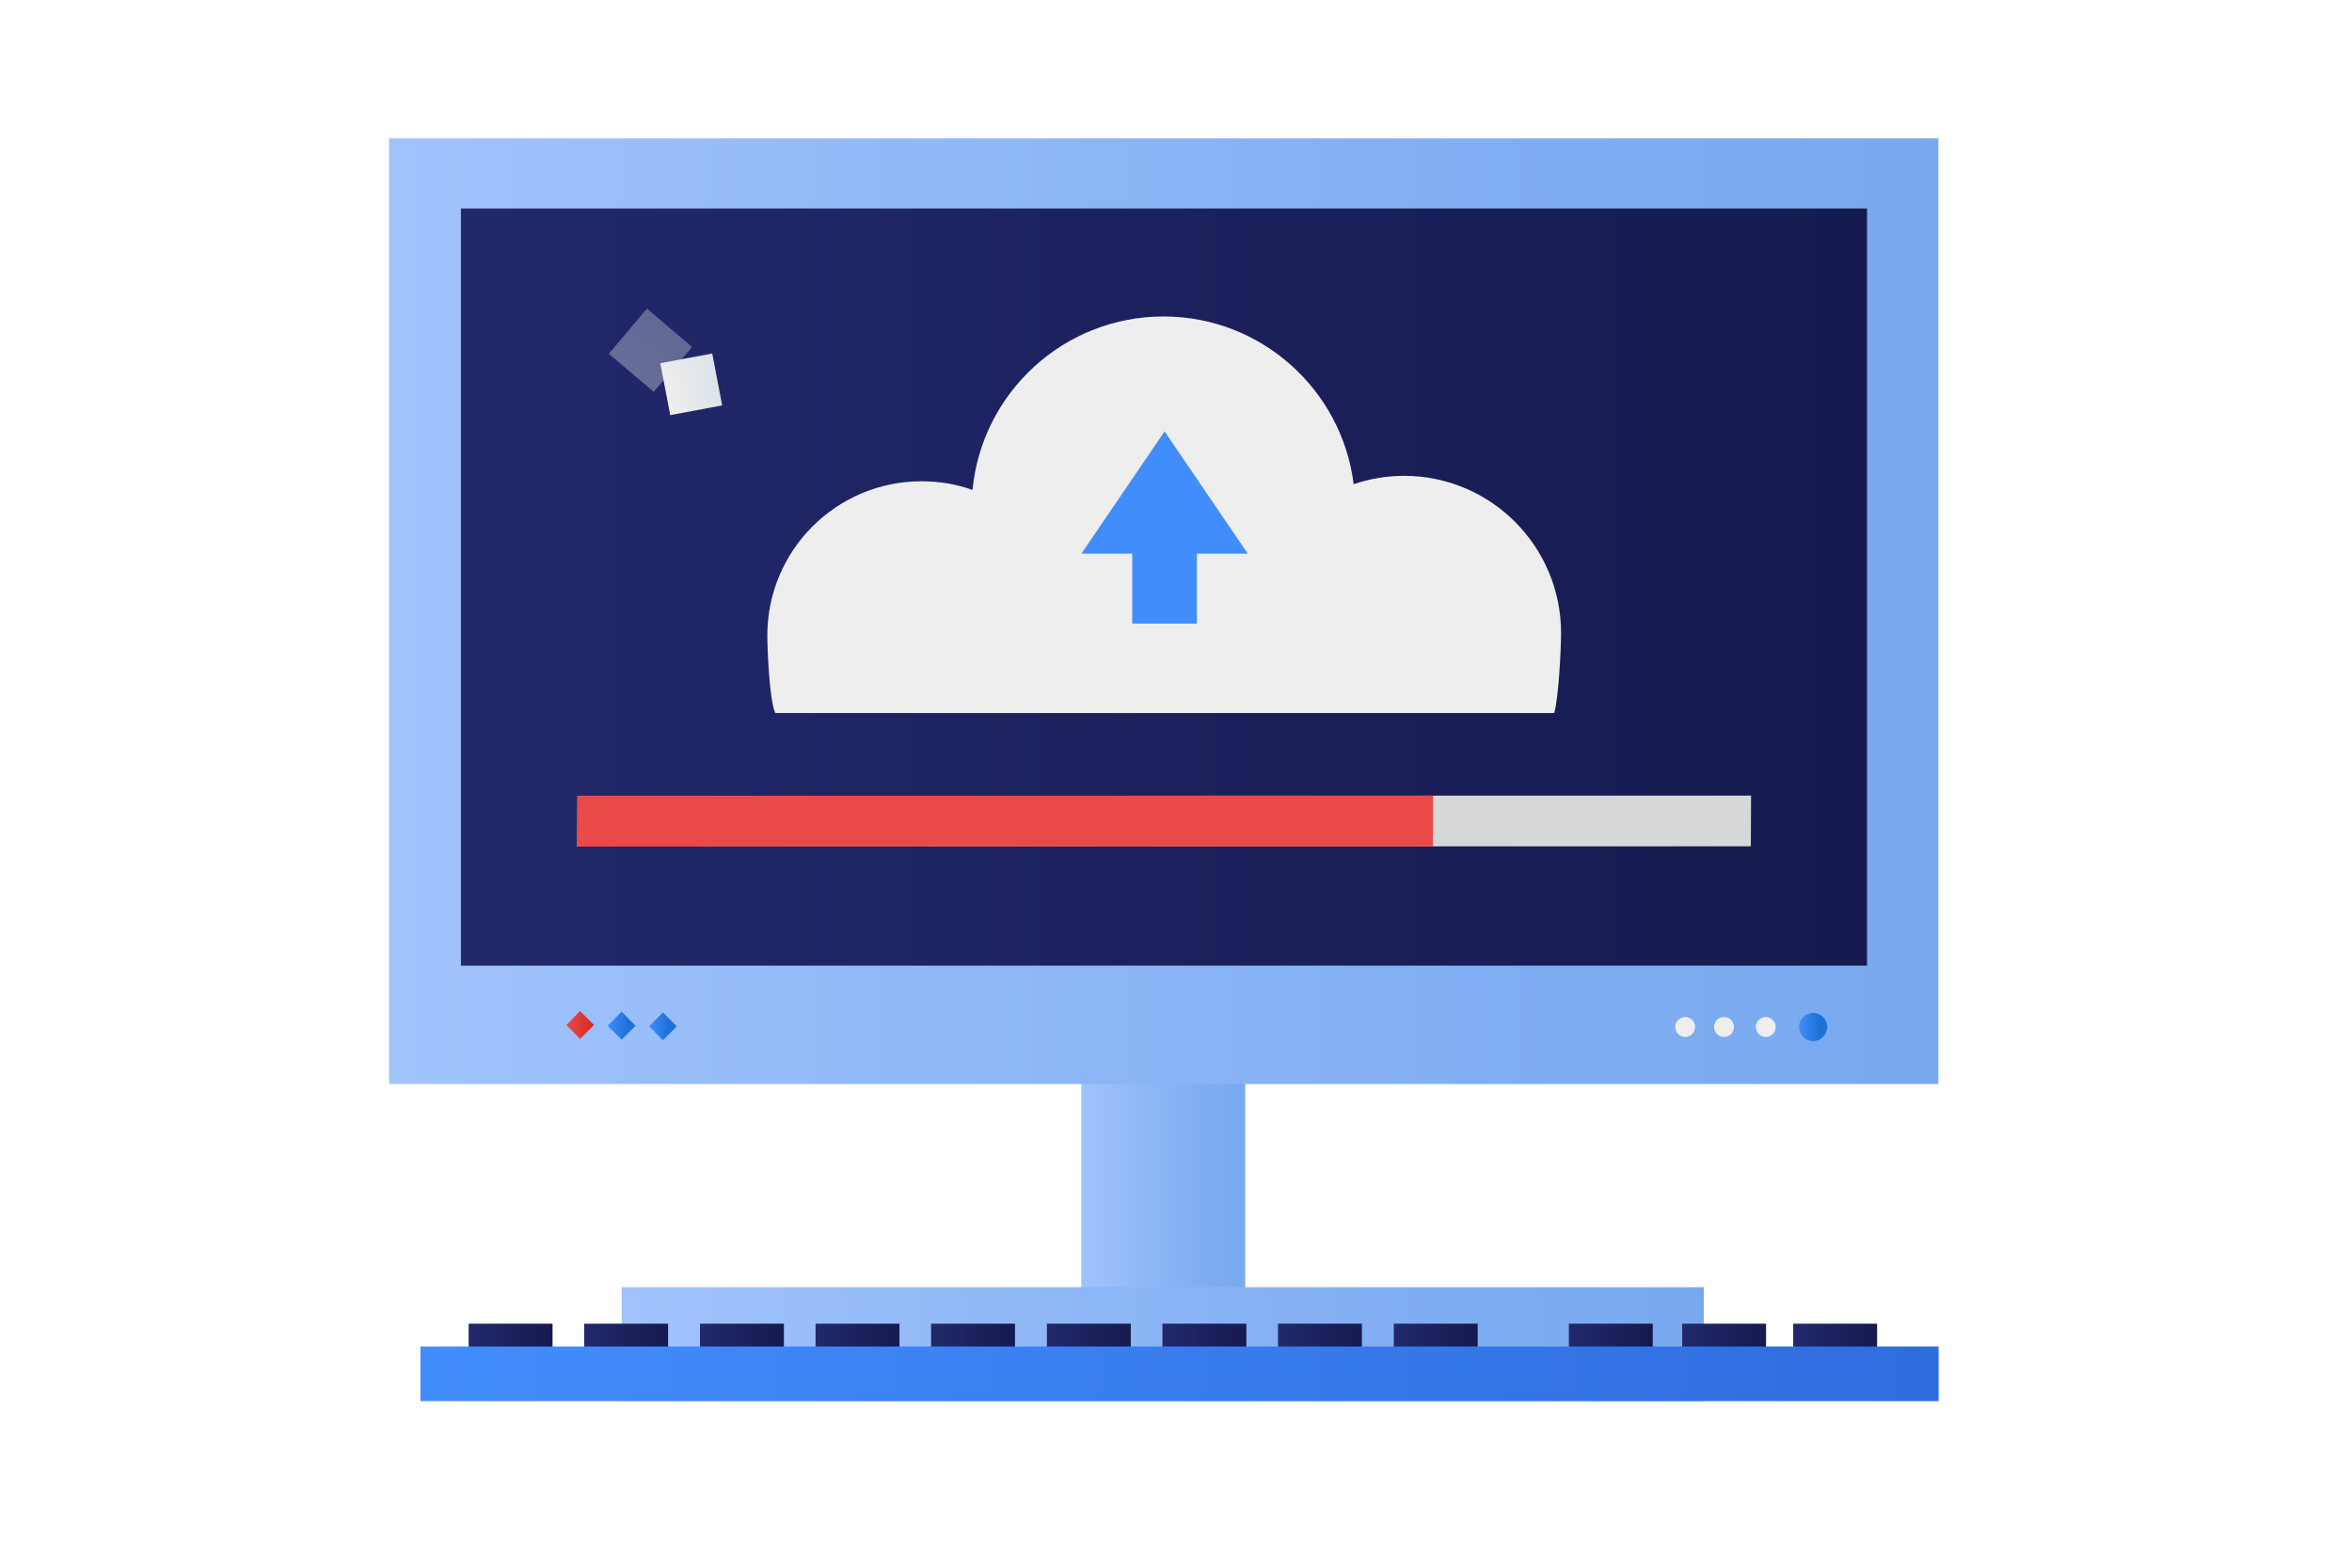 <svg xmlns="http://www.w3.org/2000/svg" version="1.1" viewBox="0 0 3000 2000" width="3000" height="2000">
<defs/><!--ITEM: Illustration component 1--><g transform="translate(496.25 176.25) rotate(0.0 988.125 805.625)  scale(3.097 3.094)"><svg width="638.1" height="520.7" viewBox="0.0 0.0 638.1 520.7"><linearGradient id="a-i1"><stop offset="0" stop-color="#a1c3fc" fill="#000000"/><stop offset=".696" stop-color="#81aef2" fill="#000000"/><stop offset="1" stop-color="#78a9ef" fill="#000000"/></linearGradient><linearGradient xmlns:xlink="http://www.w3.org/1999/xlink" id="b-i1" gradientUnits="userSpaceOnUse" x1="285.053" x2="352.588" xlink:href="#a-i1" y1="389.105" y2="389.105"/><linearGradient xmlns:xlink="http://www.w3.org/1999/xlink" id="c-i1" gradientUnits="userSpaceOnUse" x1="0" x2="638.065" xlink:href="#a-i1" y1="195.082" y2="195.082"/><linearGradient xmlns:xlink="http://www.w3.org/1999/xlink" id="d-i1" gradientUnits="userSpaceOnUse" x1="95.759" x2="541.456" xlink:href="#a-i1" y1="497.27" y2="497.27"/><linearGradient id="e-i1" gradientUnits="userSpaceOnUse" x1="29.631" x2="608.734" y1="185.161" y2="185.161"><stop offset="0" stop-color="#23286b" fill="#000000"/><stop offset="1" stop-color="#151a4f" fill="#000000"/></linearGradient><linearGradient id="f-i1"><stop offset="0" stop-color="#428dfc" fill="#000000"/><stop offset=".699" stop-color="#1d72d8" fill="#000000"/></linearGradient><linearGradient xmlns:xlink="http://www.w3.org/1999/xlink" id="g-i1" gradientUnits="userSpaceOnUse" x1="580.636" x2="592.311" xlink:href="#f-i1" y1="366.532" y2="366.532"/><linearGradient id="h-i1"><stop offset="0" stop-color="#eee" fill="#000000"/><stop offset="1" stop-color="#dce3ea" fill="#000000"/></linearGradient><linearGradient xmlns:xlink="http://www.w3.org/1999/xlink" id="i-i1" gradientTransform="matrix(.983 -.186 .186 .983 -244.306 752.411)" gradientUnits="userSpaceOnUse" x1="472.49" x2="494.281" xlink:href="#h-i1" y1="-570.975" y2="-570.975"/><linearGradient xmlns:xlink="http://www.w3.org/1999/xlink" id="j-i1" gradientTransform="matrix(.646 -.763 .763 .646 95.953 3551.511)" gradientUnits="userSpaceOnUse" x1="2640.115" x2="2664.456" xlink:href="#h-i1" y1="-2228.214" y2="-2228.214"/><linearGradient id="k-i1" gradientUnits="userSpaceOnUse" x1="72.97" x2="84.418" y1="365.67" y2="365.67"><stop offset="0" stop-color="#e94a47" fill="#000000"/><stop offset="1" stop-color="#d62929" fill="#000000"/></linearGradient><linearGradient xmlns:xlink="http://www.w3.org/1999/xlink" id="l-i1" gradientUnits="userSpaceOnUse" x1="90.035" x2="101.483" xlink:href="#f-i1" y1="365.958" y2="365.958"/><linearGradient xmlns:xlink="http://www.w3.org/1999/xlink" id="m-i1" gradientUnits="userSpaceOnUse" x1="107.1" x2="118.548" xlink:href="#f-i1" y1="366.245" y2="366.245"/><path d="m285.1 265.6h67.5v247.1h-67.5z" fill="url(#b-i1)"/><path d="m0 .1h638.1v389.9h-638.1z" fill="url(#c-i1)"/><path d="m95.8 473.8h445.7v46.9h-445.7z" fill="url(#d-i1)"/><path d="m29.6 29h579.1v312.2h-579.1z" fill="url(#e-i1)"/><circle cx="586.5" cy="366.5" fill="url(#g-i1)" r="5.8"/><g fill="#eee"><circle cx="567" cy="366.5" r="4.1"/><circle cx="549.8" cy="366.5" r="4.1"/><circle cx="533.8" cy="366.5" r="4.1"/></g><path d="m137.2 110.2-21.4 4-4.1-21.4 21.4-4z" fill="url(#i-i1)"/><path d="m124.8 86.1-15.8 18.5-18.5-15.7 15.7-18.6z" fill="url(#j-i1)" opacity=".35"/><path d="m84.4 365.7-5.7 5.7-5.7-5.7 5.7-5.8z" fill="url(#k-i1)"/><path d="m101.5 366-5.7 5.7-5.8-5.7 5.8-5.8z" fill="url(#l-i1)"/><path d="m118.5 366.2-5.7 5.8-5.7-5.8 5.7-5.7z" fill="url(#m-i1)"/></svg></g><!--ITEM: Illustration component 2--><g transform="translate(536.25 1688.75) rotate(0.0 968.125 49.375)  scale(3.204 3.196)"><svg width="604.4" height="30.9" viewBox="0.0 0.0 604.4 30.9"><linearGradient id="a-i2"><stop offset="0" stop-color="#23286b" fill="#000000"/><stop offset="1" stop-color="#151a4f" fill="#000000"/></linearGradient><linearGradient xmlns:xlink="http://www.w3.org/1999/xlink" id="b-i2" gradientUnits="userSpaceOnUse" x1="19.189" x2="52.588" xlink:href="#a-i2" y1="12.49" y2="12.49"/><linearGradient xmlns:xlink="http://www.w3.org/1999/xlink" id="c-i2" gradientUnits="userSpaceOnUse" x1="65.224" x2="98.623" xlink:href="#a-i2" y1="12.49" y2="12.49"/><linearGradient xmlns:xlink="http://www.w3.org/1999/xlink" id="d-i2" gradientUnits="userSpaceOnUse" x1="111.26" x2="144.659" xlink:href="#a-i2" y1="12.49" y2="12.49"/><linearGradient xmlns:xlink="http://www.w3.org/1999/xlink" id="e-i2" gradientUnits="userSpaceOnUse" x1="157.295" x2="190.694" xlink:href="#a-i2" y1="12.49" y2="12.49"/><linearGradient xmlns:xlink="http://www.w3.org/1999/xlink" id="f-i2" gradientUnits="userSpaceOnUse" x1="203.331" x2="236.73" xlink:href="#a-i2" y1="12.49" y2="12.49"/><linearGradient xmlns:xlink="http://www.w3.org/1999/xlink" id="g-i2" gradientUnits="userSpaceOnUse" x1="249.366" x2="282.765" xlink:href="#a-i2" y1="12.49" y2="12.49"/><linearGradient xmlns:xlink="http://www.w3.org/1999/xlink" id="h-i2" gradientUnits="userSpaceOnUse" x1="295.402" x2="328.8" xlink:href="#a-i2" y1="12.49" y2="12.49"/><linearGradient xmlns:xlink="http://www.w3.org/1999/xlink" id="i-i2" gradientUnits="userSpaceOnUse" x1="341.437" x2="374.836" xlink:href="#a-i2" y1="12.49" y2="12.49"/><linearGradient xmlns:xlink="http://www.w3.org/1999/xlink" id="j-i2" gradientUnits="userSpaceOnUse" x1="387.473" x2="420.872" xlink:href="#a-i2" y1="12.49" y2="12.49"/><linearGradient xmlns:xlink="http://www.w3.org/1999/xlink" id="k-i2" gradientUnits="userSpaceOnUse" x1="457.164" x2="490.563" xlink:href="#a-i2" y1="12.49" y2="12.49"/><linearGradient xmlns:xlink="http://www.w3.org/1999/xlink" id="l-i2" gradientUnits="userSpaceOnUse" x1="502.29" x2="535.689" xlink:href="#a-i2" y1="12.49" y2="12.49"/><linearGradient xmlns:xlink="http://www.w3.org/1999/xlink" id="m-i2" gradientUnits="userSpaceOnUse" x1="546.506" x2="579.905" xlink:href="#a-i2" y1="12.49" y2="12.49"/><linearGradient id="n-i2" gradientUnits="userSpaceOnUse" x1="0" x2="604.381" y1="19.991" y2="19.991"><stop offset="0" stop-color="rgb(66,141,252)" fill="#000000"/><stop offset="1" stop-color="rgb(47,108,222)" fill="#000000"/></linearGradient><path d="m19.2 0h33.4v25h-33.4z" fill="url(#b-i2)"/><path d="m65.2 0h33.4v25h-33.4z" fill="url(#c-i2)"/><path d="m111.3 0h33.4v25h-33.4z" fill="url(#d-i2)"/><path d="m157.3 0h33.4v25h-33.4z" fill="url(#e-i2)"/><path d="m203.3 0h33.4v25h-33.4z" fill="url(#f-i2)"/><path d="m249.4 0h33.4v25h-33.4z" fill="url(#g-i2)"/><path d="m295.4 0h33.4v25h-33.4z" fill="url(#h-i2)"/><path d="m341.4 0h33.4v25h-33.4z" fill="url(#i-i2)"/><path d="m387.5 0h33.4v25h-33.4z" fill="url(#j-i2)"/><path d="m457.2 0h33.4v25h-33.4z" fill="url(#k-i2)"/><path d="m502.3 0h33.4v25h-33.4z" fill="url(#l-i2)"/><path d="m546.5 0h33.4v25h-33.4z" fill="url(#m-i2)"/><path d="m0 9.1h604.4v21.8h-604.4z" fill="url(#n-i2)"/></svg></g><!--ITEM: Illustration component 3--><g transform="translate(978.75 403.75) rotate(0.0 506.25 253.125)  scale(3.149 3.152)"><svg width="321.5" height="160.6" viewBox="0.0 0.0 321.5 160.6"><path d="m318.7 160.6c1.8-5.9 2.8-26 2.8-32.5 0-35.1-28.5-63.6-63.6-63.6-7.1 0-14 1.2-20.4 3.4-4.8-38.3-37.5-67.9-77-67.9-40.4 0-73.6 30.8-77.4 70.2-6.5-2.3-13.4-3.5-20.6-3.5-34.5 0-62.5 27.9-62.5 62.4 0 5.4.8 26 3.2 31.4h315.5z" fill="#eee"/><g fill="#428dfc"><path d="m147.8 83.4h26.2v40.9h-26.2z"/><path d="m160.9 46.5-33.7 49.5h67.4z"/></g></svg></g><!--ITEM: Illustration component 4--><g transform="translate(736.25 1015.0) rotate(0.0 748.75 32.5)  scale(2.982 3.052)"><svg width="502.1" height="21.3" viewBox="0.0 0.0 502.1 21.3"><path d="m502 21.2-502 .1.1-21.2 502-.1z" fill="#d6d7d8"/><path d="m366 21.2-366 .1.1-21.2 366-.1z" fill="#e94a47"/></svg></g></svg>